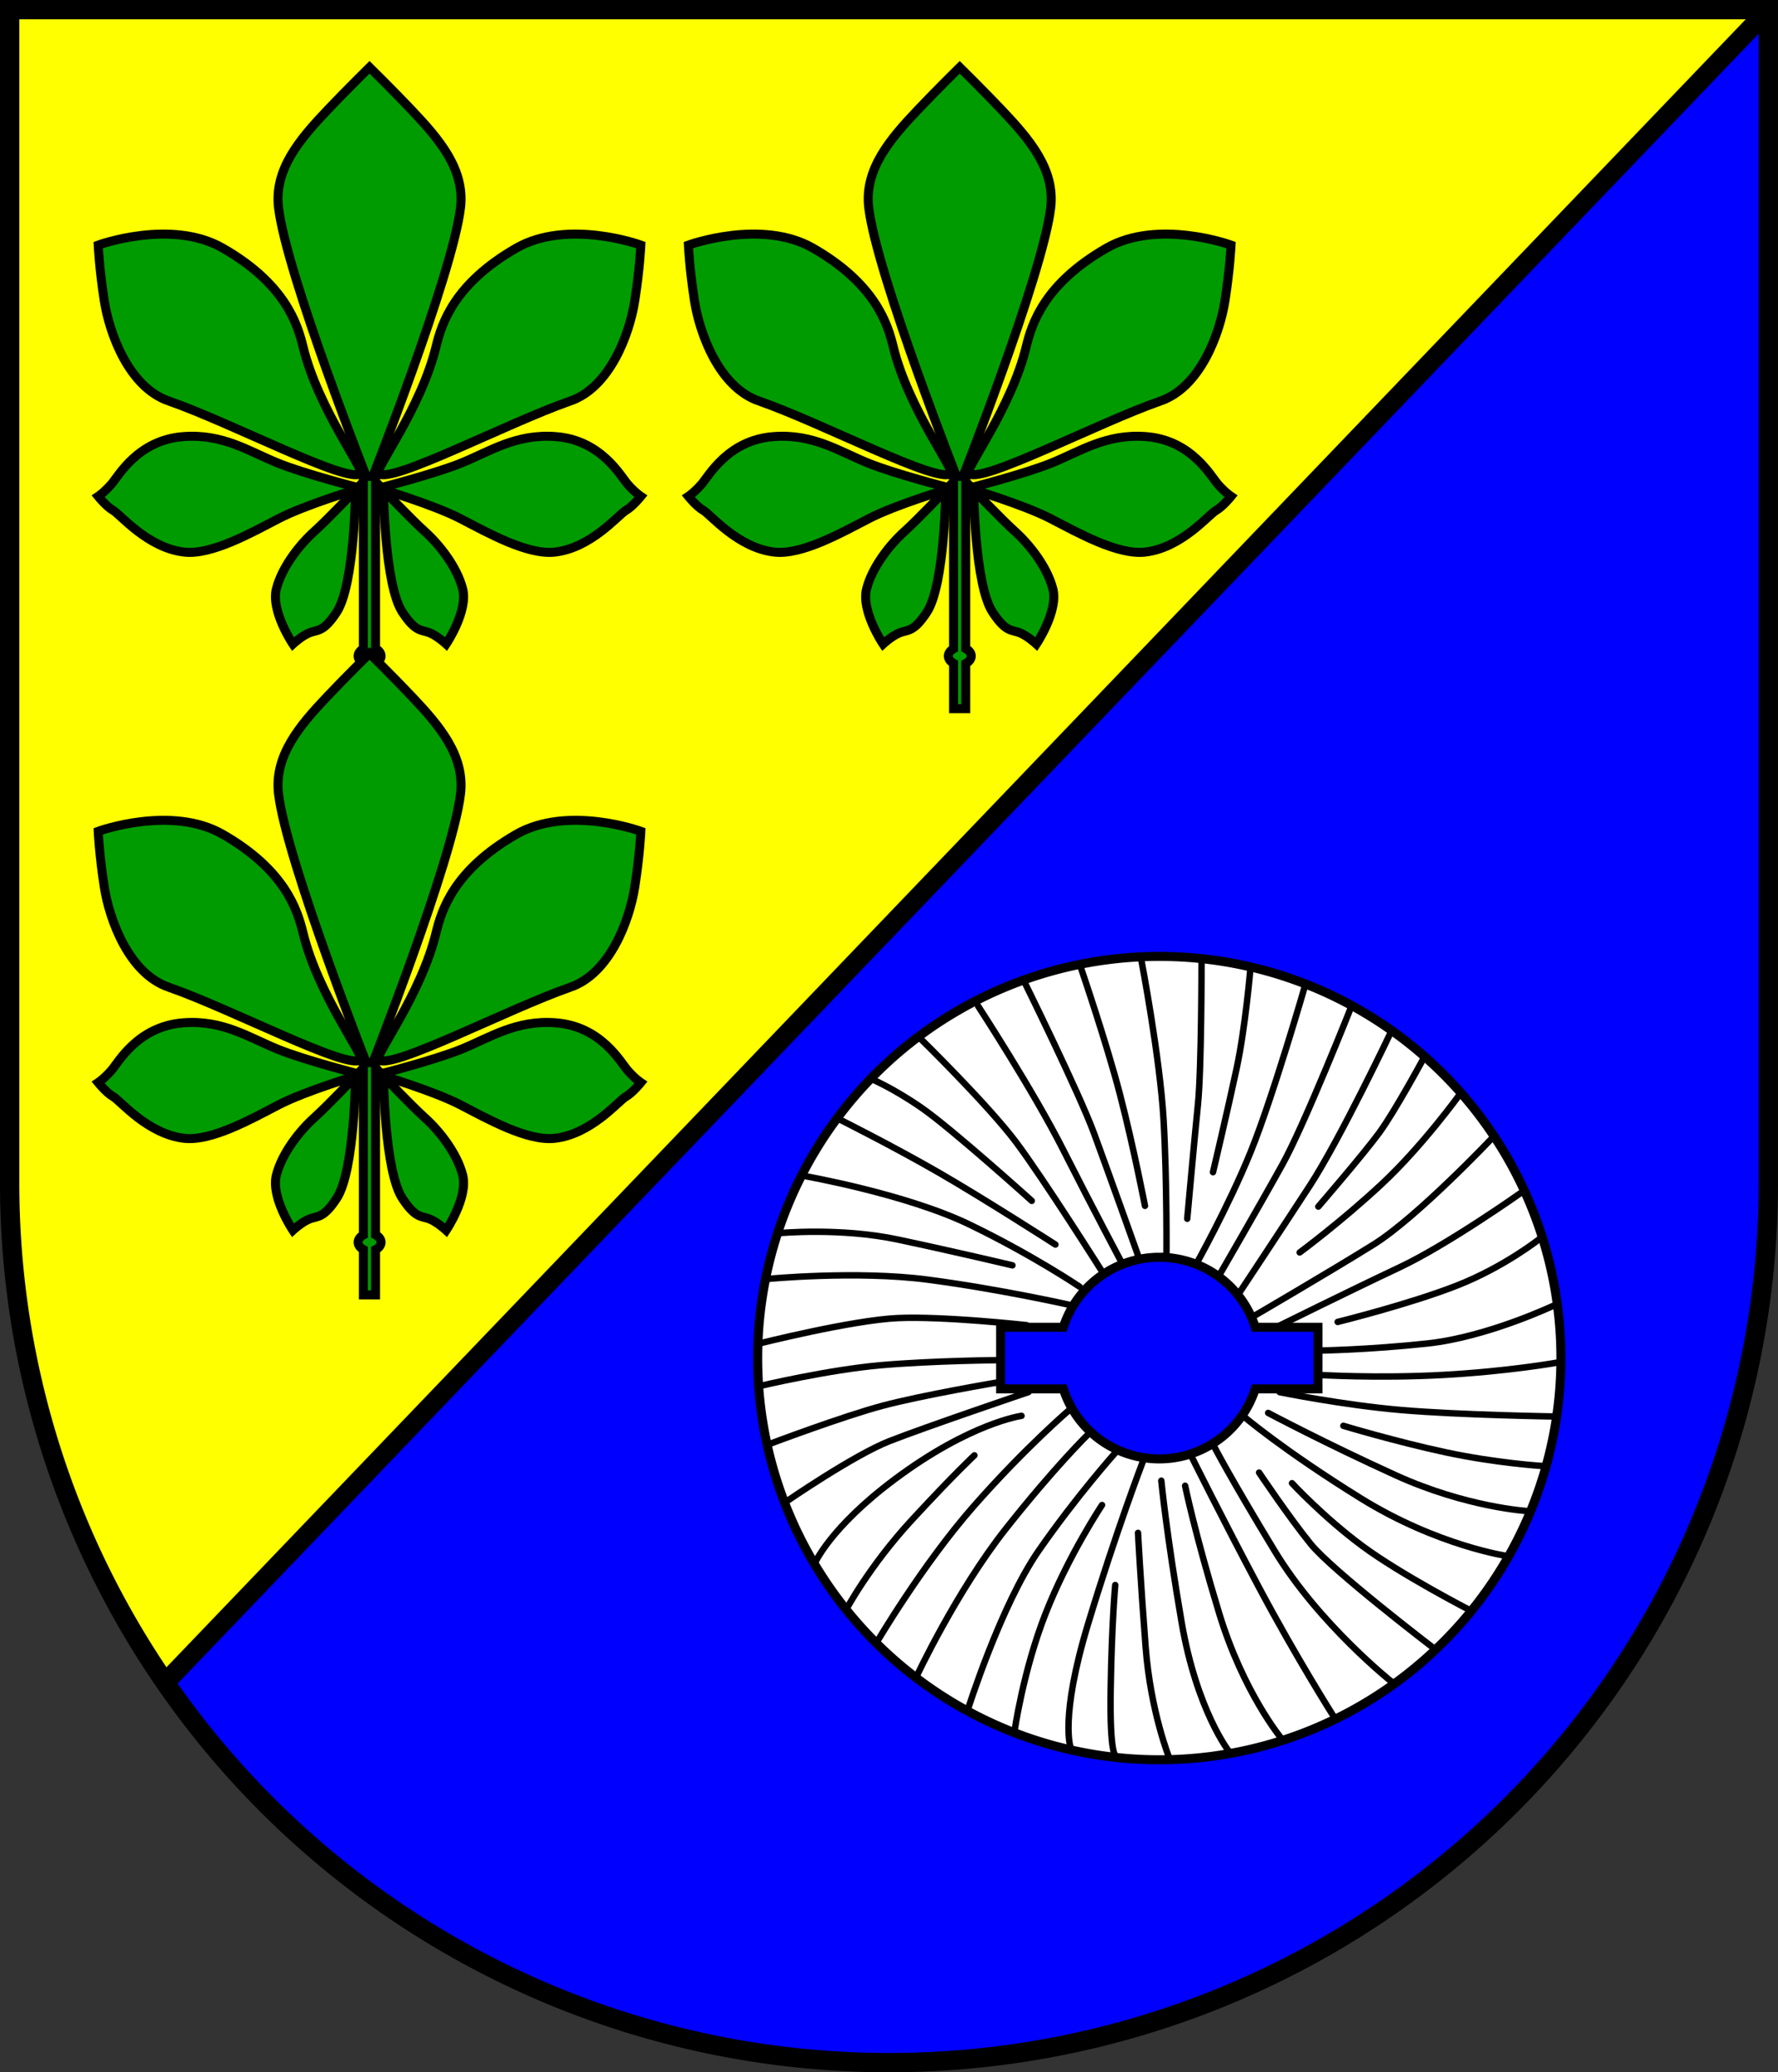 <?xml version="1.0" encoding="UTF-8" standalone="no"?>
<!-- Created with Inkscape (http://www.inkscape.org/) -->

<svg
   width="138.045mm"
   height="160.872mm"
   viewBox="0 0 138.045 160.872"
   version="1.1"
   id="svg10373"
   inkscape:version="1.2.2 (732a01da63, 2022-12-09)"
   sodipodi:docname="Wappen Kühren2.svg"
   xmlns:inkscape="http://www.inkscape.org/namespaces/inkscape"
   xmlns:sodipodi="http://sodipodi.sourceforge.net/DTD/sodipodi-0.dtd"
   xmlns="http://www.w3.org/2000/svg"
   xmlns:svg="http://www.w3.org/2000/svg">
  <rect x="0" y="0" width="138.045" height="160.872" fill="#333333" stroke="none"/>
  <sodipodi:namedview
     id="namedview10375"
     pagecolor="#ffffff"
     bordercolor="#666666"
     borderopacity="1.0"
     inkscape:showpageshadow="2"
     inkscape:pageopacity="0.0"
     inkscape:pagecheckerboard="0"
     inkscape:deskcolor="#d1d1d1"
     inkscape:document-units="mm"
     showgrid="false"
     inkscape:zoom="0.88036422"
     inkscape:cx="261.82345"
     inkscape:cy="304.98741"
     inkscape:current-layer="layer1" />
  <defs
     id="defs10370" />
  <g
     inkscape:label="Ebene 1"
     inkscape:groupmode="layer"
     id="layer1"
     transform="translate(-31.656,-65.547)">
    <g
       id="g10190"
       transform="translate(-7.448,-23.684)">
      <path
         id="path9913"
         style="fill:#ffff00;fill-opacity:1;stroke:none;stroke-width:1.5;stroke-linecap:round;stroke-dasharray:none"
         d="m 39.854,89.981 v 91.1 a 68.272,68.272 0 0 0 68.272,68.272 68.272,68.272 0 0 0 68.272,-68.272 68.272,68.272 0 0 0 0,-5.1e-4 V 89.981 Z" />
      <path
         id="path10013"
         style="fill:#0000ff;fill-opacity:1;stroke:none;stroke-width:1.5;stroke-linecap:round;stroke-dasharray:none"
         d="M 176.399,89.981 51.961,219.815 a 68.272,68.272 0 0 0 56.166,29.538 68.272,68.272 0 0 0 68.272,-68.272 68.272,68.272 0 0 0 0,-5.1e-4 z" />
      <path
         id="path10018"
         style="fill:none;fill-opacity:1;stroke:#000000;stroke-width:1.5;stroke-linecap:round;stroke-dasharray:none"
         d="m 39.854,89.981 v 91.1 a 68.272,68.272 0 0 0 68.272,68.272 68.272,68.272 0 0 0 68.272,-68.272 68.272,68.272 0 0 0 0,-5.1e-4 V 89.981 Z" />
      <path
         style="fill:none;fill-opacity:1;stroke:#000000;stroke-width:1.5;stroke-linecap:round;stroke-dasharray:none"
         d="M 176.398,89.981 51.961,219.815"
         id="path10020" />
      <g
         id="g1631"
         transform="translate(-137.842,157.063)">
        <path
           id="path915"
           style="fill:#ffffff;stroke:#000000;stroke-width:0.7;stroke-linecap:round;stroke-dasharray:none"
           d="M 266.954,6.415 A 31.182,31.182 0 0 0 235.772,37.597 31.182,31.182 0 0 0 266.954,68.779 31.182,31.182 0 0 0 298.136,37.597 31.182,31.182 0 0 0 266.954,6.415 Z m 0,23.355 a 7.827,7.827 0 0 1 7.453,5.435 h 4.866 v 4.783 h -4.869 a 7.827,7.827 0 0 1 -7.45,5.436 7.827,7.827 0 0 1 -7.45,-5.436 h -4.869 v -4.783 h 4.869 a 7.827,7.827 0 0 1 7.45,-5.435 z" />
        <path
           style="fill:none;stroke:#000000;stroke-width:0.5;stroke-linecap:round;stroke-dasharray:none"
           d="m 278.28,8.652 c 0,0 -2.517,8.731 -4.247,12.978 -1.73,4.247 -4.247,8.731 -4.247,8.731"
           id="path1103" />
        <path
           style="fill:none;stroke:#000000;stroke-width:0.5;stroke-linecap:round;stroke-dasharray:none"
           d="m 281.859,10.319 c 0,0 -3.615,9.121 -5.339,12.236 -1.724,3.115 -4.978,8.732 -4.978,8.732"
           id="path1105"
           sodipodi:nodetypes="csc" />
        <path
           style="fill:none;stroke:#000000;stroke-width:0.5;stroke-linecap:round;stroke-dasharray:none"
           d="m 284.974,12.21 c 0,0 -3.949,8.343 -6.34,12.013 -2.392,3.671 -5.562,8.454 -5.562,8.454"
           id="path1107" />
        <path
           style="fill:none;stroke:#000000;stroke-width:0.5;stroke-linecap:round;stroke-dasharray:none"
           d="m 287.477,14.323 c 0,0 -2.225,4.116 -3.448,5.784 -1.224,1.669 -4.727,5.729 -4.727,5.729"
           id="path1109" />
        <path
           style="fill:none;stroke:#000000;stroke-width:0.5;stroke-linecap:round;stroke-dasharray:none"
           d="m 290.257,17.16 c 0,0 -2.892,4.004 -6.062,6.952 -3.17,2.948 -6.34,5.284 -6.34,5.284"
           id="path1111" />
        <path
           style="fill:none;stroke:#000000;stroke-width:0.5;stroke-linecap:round;stroke-dasharray:none"
           d="m 292.816,20.497 c 0,0 -5.84,6.174 -9.232,8.287 -3.393,2.113 -9.399,5.617 -9.399,5.617"
           id="path1113" />
        <path
           style="fill:none;stroke:#000000;stroke-width:0.5;stroke-linecap:round;stroke-dasharray:none"
           d="m 295.096,24.724 c 0,0 -5.729,4.06 -9.511,5.84 -3.782,1.78 -9.622,4.672 -9.622,4.672"
           id="path1211" />
        <path
           style="fill:none;stroke:#000000;stroke-width:0.5;stroke-linecap:round;stroke-dasharray:none"
           d="m 296.487,28.339 c 0,0 -2.725,2.169 -6.396,3.615 -3.671,1.446 -9.288,2.836 -9.288,2.836"
           id="path1213" />
        <path
           style="fill:none;stroke:#000000;stroke-width:0.5;stroke-linecap:round;stroke-dasharray:none"
           d="m 297.599,33.511 c 0,0 -5.172,2.447 -9.789,2.948 -4.616,0.501 -8.509,0.556 -8.509,0.556"
           id="path1215" />
        <path
           style="fill:none;stroke:#000000;stroke-width:0.5;stroke-linecap:round;stroke-dasharray:none"
           d="m 297.766,37.961 c 0,0 -3.726,0.667 -8.788,0.945 -5.061,0.278 -9.622,0 -9.622,0"
           id="path1217" />
        <path
           style="fill:none;stroke:#000000;stroke-width:0.5;stroke-linecap:round;stroke-dasharray:none"
           d="m 297.71,42.132 c 0,0 -7.397,-0.111 -11.958,-0.501 -4.561,-0.389 -9.455,-1.39 -9.455,-1.39"
           id="path1219" />
        <path
           style="fill:none;stroke:#000000;stroke-width:0.5;stroke-linecap:round;stroke-dasharray:none"
           d="m 296.653,45.97 c 0,0 -3.559,-0.222 -7.453,-1.057 -3.893,-0.834 -7.953,-2.058 -7.953,-2.058"
           id="path1221" />
        <path
           style="fill:none;stroke:#000000;stroke-width:0.5;stroke-linecap:round;stroke-dasharray:none"
           d="m 295.541,49.473 c 0,0 -4.727,-0.278 -10.234,-2.781 -5.506,-2.503 -9.9,-4.839 -9.9,-4.839"
           id="path1223" />
        <path
           style="fill:none;stroke:#000000;stroke-width:0.5;stroke-linecap:round;stroke-dasharray:none"
           d="m 294.039,52.977 c 0,0 -5.45,-0.779 -11.457,-4.505 -6.007,-3.726 -9.066,-6.34 -9.066,-6.34"
           id="path1225" />
        <path
           style="fill:none;stroke:#000000;stroke-width:0.5;stroke-linecap:round;stroke-dasharray:none"
           d="m 291.101,57.182 c 0,0 -5.349,-2.753 -8.377,-4.995 -3.028,-2.242 -5.466,-4.877 -5.466,-4.877"
           id="path1250" />
        <path
           style="fill:none;stroke:#000000;stroke-width:0.5;stroke-linecap:round;stroke-dasharray:none"
           d="m 288.23,60.092 c 0,0 -7.826,-5.978 -9.517,-8.062 -1.691,-2.084 -4.011,-5.545 -4.011,-5.545"
           id="path1252" />
        <path
           style="fill:none;stroke:#000000;stroke-width:0.5;stroke-linecap:round;stroke-dasharray:none"
           d="m 285.044,62.766 c 0,0 -5.663,-4.483 -9.124,-10.186 -3.461,-5.702 -4.719,-8.141 -4.719,-8.141"
           id="path1254" />
        <path
           style="fill:none;stroke:#000000;stroke-width:0.5;stroke-linecap:round;stroke-dasharray:none"
           d="m 280.483,65.401 c 0,0 -2.871,-4.523 -5.781,-9.989 -2.91,-5.466 -5.27,-10.225 -5.27,-10.225"
           id="path1256" />
        <path
           style="fill:none;stroke:#000000;stroke-width:0.5;stroke-linecap:round;stroke-dasharray:none"
           d="m 276.471,67.171 c 0,0 -2.989,-3.579 -4.877,-9.793 -1.888,-6.214 -2.635,-9.871 -2.635,-9.871"
           id="path1258" />
        <path
           style="fill:none;stroke:#000000;stroke-width:0.5;stroke-linecap:round;stroke-dasharray:none"
           d="m 272.381,68.154 c 0,0 -2.517,-3.186 -3.697,-10.068 -1.18,-6.882 -1.573,-10.972 -1.573,-10.972"
           id="path1260" />
        <path
           style="fill:none;stroke:#000000;stroke-width:0.5;stroke-linecap:round;stroke-dasharray:none"
           d="m 267.74,68.666 c 0,0 -1.455,-3.579 -1.848,-8.652 -0.393,-5.073 -0.59,-8.849 -0.59,-8.849"
           id="path1262" />
        <path
           style="fill:none;stroke:#000000;stroke-width:0.5;stroke-linecap:round;stroke-dasharray:none"
           d="m 263.572,68.469 c 0,0 -0.472,0 -0.393,-5.113 0.079,-5.113 0.354,-8.141 0.354,-8.141"
           id="path1264" />
        <path
           style="fill:none;stroke:#000000;stroke-width:0.5;stroke-linecap:round;stroke-dasharray:none"
           d="m 260.072,67.84 c 0,0 -0.865,-2.281 1.337,-9.557 2.202,-7.276 4.287,-12.703 4.287,-12.703"
           id="path1266" />
        <path
           style="fill:none;stroke:#000000;stroke-width:0.5;stroke-linecap:round;stroke-dasharray:none"
           d="m 255.706,66.621 c 0,0 0.669,-4.759 2.438,-9.242 1.77,-4.483 4.365,-8.377 4.365,-8.377"
           id="path1300" />
        <path
           style="fill:none;stroke:#000000;stroke-width:0.5;stroke-linecap:round;stroke-dasharray:none"
           d="m 252.088,64.89 c 0,0 2.556,-8.101 5.506,-12.349 2.95,-4.247 5.978,-7.63 5.978,-7.63"
           id="path1302" />
        <path
           style="fill:none;stroke:#000000;stroke-width:0.5;stroke-linecap:round;stroke-dasharray:none"
           d="m 248.077,62.373 c 0,0 3.107,-6.646 6.961,-11.523 3.854,-4.877 6.45,-7.394 6.45,-7.394"
           id="path1304" />
        <path
           style="fill:none;stroke:#000000;stroke-width:0.5;stroke-linecap:round;stroke-dasharray:none"
           d="m 244.97,59.738 c 0,0 3.579,-6.096 7.59,-10.658 4.011,-4.562 7.472,-7.512 7.472,-7.512"
           id="path1306" />
        <path
           style="fill:none;stroke:#000000;stroke-width:0.5;stroke-linecap:round;stroke-dasharray:none"
           d="m 242.61,57.182 c 0,0 1.809,-3.421 5.152,-7.04 3.343,-3.618 4.837,-4.995 4.837,-4.995"
           id="path1308" />
        <path
           style="fill:none;stroke:#000000;stroke-width:0.5;stroke-linecap:round;stroke-dasharray:none"
           d="m 240.172,53.603 c 0,0 1.14,-2.792 6.253,-6.607 5.861,-4.373 9.832,-4.916 9.832,-4.916"
           id="path1310"
           sodipodi:nodetypes="csc" />
        <path
           style="fill:none;stroke:#000000;stroke-width:0.5;stroke-linecap:round;stroke-dasharray:none"
           d="m 238.009,48.727 c 0,0 5.191,-3.579 7.983,-4.68 2.792,-1.101 10.815,-3.815 10.815,-3.815"
           id="path1312" />
        <path
           style="fill:none;stroke:#000000;stroke-width:0.5;stroke-linecap:round;stroke-dasharray:none"
           d="m 236.751,44.243 c 0,0 5.624,-2.124 8.731,-2.95 3.107,-0.826 8.927,-1.809 8.927,-1.809"
           id="path1314" />
        <path
           style="fill:none;stroke:#000000;stroke-width:0.5;stroke-linecap:round;stroke-dasharray:none"
           d="m 235.964,39.76 c 0,0 5.309,-1.258 9.399,-1.612 4.09,-0.354 9.242,-0.393 9.242,-0.393"
           id="path1316" />
        <path
           style="fill:none;stroke:#000000;stroke-width:0.5;stroke-linecap:round;stroke-dasharray:none"
           d="m 235.767,36.496 c 0,0 7.315,-1.848 10.894,-2.006 3.579,-0.157 9.989,0.551 9.989,0.551"
           id="path1318" />
        <path
           style="fill:none;stroke:#000000;stroke-width:0.5;stroke-linecap:round;stroke-dasharray:none"
           d="m 236.531,31.453 c 0,0 6.952,-0.667 12.458,0.056 5.506,0.723 10.957,1.947 10.957,1.947"
           id="path1362" />
        <path
           style="fill:none;stroke:#000000;stroke-width:0.5;stroke-linecap:round;stroke-dasharray:none"
           d="m 237.477,27.894 c 0,0 4.727,-0.445 9.177,0.501 4.449,0.945 8.899,2.002 8.899,2.002"
           id="path1364" />
        <path
           style="fill:none;stroke:#000000;stroke-width:0.5;stroke-linecap:round;stroke-dasharray:none"
           d="m 239.312,23.445 c 0,0 7.953,1.39 12.903,3.782 4.95,2.392 8.565,4.839 8.565,4.839"
           id="path1366" />
        <path
           style="fill:none;stroke:#000000;stroke-width:0.5;stroke-linecap:round;stroke-dasharray:none"
           d="m 242.093,19.051 c 0,0 4.227,2.113 7.786,4.171 3.559,2.058 9.01,5.562 9.01,5.562"
           id="path1368" />
        <path
           style="fill:none;stroke:#000000;stroke-width:0.5;stroke-linecap:round;stroke-dasharray:none"
           d="m 244.484,15.881 c 0,0 1.669,0.667 4.004,2.28 2.336,1.613 8.565,7.23 8.565,7.23"
           id="path1370" />
        <path
           style="fill:none;stroke:#000000;stroke-width:0.5;stroke-linecap:round;stroke-dasharray:none"
           d="m 248.378,12.766 c 0,0 5.284,5.172 7.453,8.065 2.169,2.892 6.73,10.122 6.73,10.122"
           id="path1372" />
        <path
           style="fill:none;stroke:#000000;stroke-width:0.5;stroke-linecap:round;stroke-dasharray:none"
           d="m 252.883,10.263 c 0,0 4.283,6.563 6.618,11.179 2.336,4.616 4.616,8.899 4.616,8.899"
           id="path1374" />
        <path
           style="fill:none;stroke:#000000;stroke-width:0.5;stroke-linecap:round;stroke-dasharray:none"
           d="m 256.498,8.428 c 0,0 4.227,8.565 5.395,11.735 1.168,3.17 3.448,9.566 3.448,9.566"
           id="path1376" />
        <path
           style="fill:none;stroke:#000000;stroke-width:0.5;stroke-linecap:round;stroke-dasharray:none"
           d="m 260.836,7.204 c 0,0 2.002,5.84 3.059,9.9 1.057,4.06 1.947,8.676 1.947,8.676"
           id="path1378" />
        <path
           style="fill:none;stroke:#000000;stroke-width:0.5;stroke-linecap:round;stroke-dasharray:none"
           d="m 265.563,6.704 c 0,0 1.446,7.564 1.724,12.403 0.278,4.839 0.222,10.734 0.222,10.734"
           id="path1431" />
        <path
           style="fill:none;stroke:#000000;stroke-width:0.5;stroke-linecap:round;stroke-dasharray:none"
           d="m 270.235,6.759 c 0,0 0,8.398 -0.278,11.123 -0.278,2.725 -0.834,8.899 -0.834,8.899"
           id="path1433" />
        <path
           style="fill:none;stroke:#000000;stroke-width:0.5;stroke-linecap:round;stroke-dasharray:none"
           d="m 274.017,7.482 c 0,0 -0.389,4.505 -1.057,7.62 -0.667,3.115 -1.835,8.065 -1.835,8.065"
           id="path1435" />
      </g>
      <g
         id="g9776"
         transform="translate(52.446,11.396)">
        <g
           id="g9585"
           transform="translate(-45.831,-0.591)"
           style="stroke-width:0.7;stroke-dasharray:none">
          <path
             style="fill:#009b00;fill-opacity:1;stroke:#000000;stroke-width:0.7;stroke-linecap:round;stroke-dasharray:none"
             d="m 60.094,116.463 c 0,0 -0.069,7.347 -1.46,9.475 -1.013,1.551 -1.46,1.37 -2.071,1.593 -0.612,0.222 -1.335,0.89 -1.335,0.89 0,0 -1.724,-2.558 -1.279,-4.283 0.445,-1.724 1.822,-3.448 2.934,-4.449 1.112,-1.001 3.211,-3.226 3.211,-3.226 z"
             id="path1743"
             sodipodi:nodetypes="csscssc" />
          <path
             style="fill:#009b00;fill-opacity:1;stroke:#000000;stroke-width:0.7;stroke-linecap:round;stroke-dasharray:none"
             d="m 60.485,116.33 c 0,0 -4.247,1.258 -6.371,2.36 -2.124,1.101 -5.191,2.832 -7.315,2.596 -2.832,-0.315 -4.955,-2.91 -5.506,-3.225 -0.551,-0.315 -1.18,-1.101 -1.18,-1.101 0,0 0.472,-0.315 1.023,-0.944 0.551,-0.629 2.048,-3.425 5.584,-3.697 3.068,-0.236 5.093,1.14 7.315,2.045 2.124,0.865 6.45,1.966 6.45,1.966 z"
             id="path1799"
             sodipodi:nodetypes="cssscsssc" />
          <path
             style="fill:#009b00;fill-opacity:1;stroke:#000000;stroke-width:0.7;stroke-linecap:round;stroke-dasharray:none"
             d="m 45.62,109.566 c -3.129,-1.058 -4.641,-5.27 -5.034,-7.787 -0.393,-2.517 -0.472,-4.326 -0.472,-4.326 0,0 5.663,-2.07 9.675,0.236 4.823,2.772 5.79,5.852 6.231,7.668 1.165,4.792 4.79,9.525 4.463,9.823 -0.932,0.849 -9.982,-3.914 -14.863,-5.615 z"
             id="path1801"
             sodipodi:nodetypes="cscsssc" />
          <path
             id="path1860"
             style="fill:#009b00;fill-opacity:1;stroke:#000000;stroke-width:0.7;stroke-linecap:round;stroke-dasharray:none"
             d="m 57.89,86.992 c -2.124,2.242 -4.126,4.582 -3.775,7.551 0.614,5.198 7.065,21.515 7.065,21.515 0,0 6.45,-16.317 7.064,-21.515 0.351,-2.969 -1.652,-5.309 -3.775,-7.551 -1.462,-1.543 -3.289,-3.343 -3.289,-3.343 0,0 -1.828,1.8 -3.289,3.343 z"
             sodipodi:nodetypes="sscsscs" />
          <path
             style="fill:#009b00;fill-opacity:1;stroke:#000000;stroke-width:0.7;stroke-linecap:round;stroke-dasharray:none"
             d="m 62.264,116.463 c 0,0 0.069,7.347 1.46,9.475 1.013,1.551 1.46,1.37 2.071,1.593 0.612,0.222 1.335,0.89 1.335,0.89 0,0 1.724,-2.558 1.279,-4.283 -0.445,-1.724 -1.822,-3.448 -2.934,-4.449 -1.112,-1.001 -3.211,-3.226 -3.211,-3.226 z"
             id="path1926"
             sodipodi:nodetypes="csscssc" />
          <path
             style="fill:#009b00;fill-opacity:1;stroke:#000000;stroke-width:0.7;stroke-linecap:round;stroke-dasharray:none"
             d="m 61.872,116.33 c 0,0 4.247,1.258 6.371,2.36 2.124,1.101 5.191,2.832 7.315,2.596 2.832,-0.315 4.955,-2.91 5.506,-3.225 0.551,-0.315 1.18,-1.101 1.18,-1.101 0,0 -0.472,-0.315 -1.023,-0.944 -0.551,-0.629 -2.048,-3.425 -5.584,-3.697 -3.068,-0.236 -5.093,1.14 -7.315,2.045 -2.124,0.865 -6.45,1.966 -6.45,1.966 z"
             id="path1928"
             sodipodi:nodetypes="cssscsssc" />
          <path
             style="fill:#009b00;fill-opacity:1;stroke:#000000;stroke-width:0.7;stroke-linecap:round;stroke-dasharray:none"
             d="m 76.738,109.566 c 3.129,-1.058 4.641,-5.27 5.034,-7.787 0.393,-2.517 0.472,-4.326 0.472,-4.326 0,0 -5.663,-2.07 -9.675,0.236 -4.823,2.772 -5.79,5.852 -6.231,7.668 -1.165,4.792 -4.79,9.525 -4.463,9.823 0.932,0.849 9.982,-3.914 14.863,-5.615 z"
             id="path1930"
             sodipodi:nodetypes="cscsssc" />
          <path
             id="rect6191"
             style="fill:#009b00;fill-opacity:1;stroke:#000000;stroke-width:0.7;stroke-linecap:round;stroke-dasharray:none"
             d="m 60.702,115.408 v 13.379 c -0.258,0.14 -0.407,0.348 -0.407,0.567 1.34e-4,0.219 0.149,0.427 0.407,0.567 v 3.518 h 0.944 v -3.506 c 0.271,-0.14 0.429,-0.353 0.429,-0.579 -8.3e-5,-0.226 -0.158,-0.439 -0.429,-0.579 v -13.367 z"
             sodipodi:nodetypes="ccccccccccc" />
        </g>
        <g
           id="g9729"
           transform="translate(-0.008,-0.591)"
           style="stroke-width:0.7;stroke-dasharray:none">
          <path
             style="fill:#009b00;fill-opacity:1;stroke:#000000;stroke-width:0.7;stroke-linecap:round;stroke-dasharray:none"
             d="m 60.094,116.463 c 0,0 -0.069,7.347 -1.46,9.475 -1.013,1.551 -1.46,1.37 -2.071,1.593 -0.612,0.222 -1.335,0.89 -1.335,0.89 0,0 -1.724,-2.558 -1.279,-4.283 0.445,-1.724 1.822,-3.448 2.934,-4.449 1.112,-1.001 3.211,-3.226 3.211,-3.226 z"
             id="path9713"
             sodipodi:nodetypes="csscssc" />
          <path
             style="fill:#009b00;fill-opacity:1;stroke:#000000;stroke-width:0.7;stroke-linecap:round;stroke-dasharray:none"
             d="m 60.485,116.33 c 0,0 -4.247,1.258 -6.371,2.36 -2.124,1.101 -5.191,2.832 -7.315,2.596 -2.832,-0.315 -4.955,-2.91 -5.506,-3.225 -0.551,-0.315 -1.18,-1.101 -1.18,-1.101 0,0 0.472,-0.315 1.023,-0.944 0.551,-0.629 2.048,-3.425 5.584,-3.697 3.068,-0.236 5.093,1.14 7.315,2.045 2.124,0.865 6.45,1.966 6.45,1.966 z"
             id="path9715"
             sodipodi:nodetypes="cssscsssc" />
          <path
             style="fill:#009b00;fill-opacity:1;stroke:#000000;stroke-width:0.7;stroke-linecap:round;stroke-dasharray:none"
             d="m 45.62,109.566 c -3.129,-1.058 -4.641,-5.27 -5.034,-7.787 -0.393,-2.517 -0.472,-4.326 -0.472,-4.326 0,0 5.663,-2.07 9.675,0.236 4.823,2.772 5.79,5.852 6.231,7.668 1.165,4.792 4.79,9.525 4.463,9.823 -0.932,0.849 -9.982,-3.914 -14.863,-5.615 z"
             id="path9717"
             sodipodi:nodetypes="cscsssc" />
          <path
             id="path9719"
             style="fill:#009b00;fill-opacity:1;stroke:#000000;stroke-width:0.7;stroke-linecap:round;stroke-dasharray:none"
             d="m 57.89,86.992 c -2.124,2.242 -4.126,4.582 -3.775,7.551 0.614,5.198 7.065,21.515 7.065,21.515 0,0 6.45,-16.317 7.064,-21.515 0.351,-2.969 -1.652,-5.309 -3.775,-7.551 -1.462,-1.543 -3.289,-3.343 -3.289,-3.343 0,0 -1.828,1.8 -3.289,3.343 z"
             sodipodi:nodetypes="sscsscs" />
          <path
             style="fill:#009b00;fill-opacity:1;stroke:#000000;stroke-width:0.7;stroke-linecap:round;stroke-dasharray:none"
             d="m 62.264,116.463 c 0,0 0.069,7.347 1.46,9.475 1.013,1.551 1.46,1.37 2.071,1.593 0.612,0.222 1.335,0.89 1.335,0.89 0,0 1.724,-2.558 1.279,-4.283 -0.445,-1.724 -1.822,-3.448 -2.934,-4.449 -1.112,-1.001 -3.211,-3.226 -3.211,-3.226 z"
             id="path9721"
             sodipodi:nodetypes="csscssc" />
          <path
             style="fill:#009b00;fill-opacity:1;stroke:#000000;stroke-width:0.7;stroke-linecap:round;stroke-dasharray:none"
             d="m 61.872,116.33 c 0,0 4.247,1.258 6.371,2.36 2.124,1.101 5.191,2.832 7.315,2.596 2.832,-0.315 4.955,-2.91 5.506,-3.225 0.551,-0.315 1.18,-1.101 1.18,-1.101 0,0 -0.472,-0.315 -1.023,-0.944 -0.551,-0.629 -2.048,-3.425 -5.584,-3.697 -3.068,-0.236 -5.093,1.14 -7.315,2.045 -2.124,0.865 -6.45,1.966 -6.45,1.966 z"
             id="path9723"
             sodipodi:nodetypes="cssscsssc" />
          <path
             style="fill:#009b00;fill-opacity:1;stroke:#000000;stroke-width:0.7;stroke-linecap:round;stroke-dasharray:none"
             d="m 76.738,109.566 c 3.129,-1.058 4.641,-5.27 5.034,-7.787 0.393,-2.517 0.472,-4.326 0.472,-4.326 0,0 -5.663,-2.07 -9.675,0.236 -4.823,2.772 -5.79,5.852 -6.231,7.668 -1.165,4.792 -4.79,9.525 -4.463,9.823 0.932,0.849 9.982,-3.914 14.863,-5.615 z"
             id="path9725"
             sodipodi:nodetypes="cscsssc" />
          <path
             id="path9727"
             style="fill:#009b00;fill-opacity:1;stroke:#000000;stroke-width:0.7;stroke-linecap:round;stroke-dasharray:none"
             d="m 60.702,115.408 v 13.379 c -0.258,0.14 -0.407,0.348 -0.407,0.567 1.34e-4,0.219 0.149,0.427 0.407,0.567 v 3.518 h 0.944 v -3.506 c 0.271,-0.14 0.429,-0.353 0.429,-0.579 -8.3e-5,-0.226 -0.158,-0.439 -0.429,-0.579 v -13.367 z"
             sodipodi:nodetypes="ccccccccccc" />
        </g>
        <g
           id="g9747"
           transform="translate(-45.831,44.917)"
           style="stroke-width:0.7;stroke-dasharray:none">
          <path
             style="fill:#009b00;fill-opacity:1;stroke:#000000;stroke-width:0.7;stroke-linecap:round;stroke-dasharray:none"
             d="m 60.094,116.463 c 0,0 -0.069,7.347 -1.46,9.475 -1.013,1.551 -1.46,1.37 -2.071,1.593 -0.612,0.222 -1.335,0.89 -1.335,0.89 0,0 -1.724,-2.558 -1.279,-4.283 0.445,-1.724 1.822,-3.448 2.934,-4.449 1.112,-1.001 3.211,-3.226 3.211,-3.226 z"
             id="path9731"
             sodipodi:nodetypes="csscssc" />
          <path
             style="fill:#009b00;fill-opacity:1;stroke:#000000;stroke-width:0.7;stroke-linecap:round;stroke-dasharray:none"
             d="m 60.485,116.33 c 0,0 -4.247,1.258 -6.371,2.36 -2.124,1.101 -5.191,2.832 -7.315,2.596 -2.832,-0.315 -4.955,-2.91 -5.506,-3.225 -0.551,-0.315 -1.18,-1.101 -1.18,-1.101 0,0 0.472,-0.315 1.023,-0.944 0.551,-0.629 2.048,-3.425 5.584,-3.697 3.068,-0.236 5.093,1.14 7.315,2.045 2.124,0.865 6.45,1.966 6.45,1.966 z"
             id="path9733"
             sodipodi:nodetypes="cssscsssc" />
          <path
             style="fill:#009b00;fill-opacity:1;stroke:#000000;stroke-width:0.7;stroke-linecap:round;stroke-dasharray:none"
             d="m 45.62,109.566 c -3.129,-1.058 -4.641,-5.27 -5.034,-7.787 -0.393,-2.517 -0.472,-4.326 -0.472,-4.326 0,0 5.663,-2.07 9.675,0.236 4.823,2.772 5.79,5.852 6.231,7.668 1.165,4.792 4.79,9.525 4.463,9.823 -0.932,0.849 -9.982,-3.914 -14.863,-5.615 z"
             id="path9735"
             sodipodi:nodetypes="cscsssc" />
          <path
             id="path9737"
             style="fill:#009b00;fill-opacity:1;stroke:#000000;stroke-width:0.7;stroke-linecap:round;stroke-dasharray:none"
             d="m 57.89,86.992 c -2.124,2.242 -4.126,4.582 -3.775,7.551 0.614,5.198 7.065,21.515 7.065,21.515 0,0 6.45,-16.317 7.064,-21.515 0.351,-2.969 -1.652,-5.309 -3.775,-7.551 -1.462,-1.543 -3.289,-3.343 -3.289,-3.343 0,0 -1.828,1.8 -3.289,3.343 z"
             sodipodi:nodetypes="sscsscs" />
          <path
             style="fill:#009b00;fill-opacity:1;stroke:#000000;stroke-width:0.7;stroke-linecap:round;stroke-dasharray:none"
             d="m 62.264,116.463 c 0,0 0.069,7.347 1.46,9.475 1.013,1.551 1.46,1.37 2.071,1.593 0.612,0.222 1.335,0.89 1.335,0.89 0,0 1.724,-2.558 1.279,-4.283 -0.445,-1.724 -1.822,-3.448 -2.934,-4.449 -1.112,-1.001 -3.211,-3.226 -3.211,-3.226 z"
             id="path9739"
             sodipodi:nodetypes="csscssc" />
          <path
             style="fill:#009b00;fill-opacity:1;stroke:#000000;stroke-width:0.7;stroke-linecap:round;stroke-dasharray:none"
             d="m 61.872,116.33 c 0,0 4.247,1.258 6.371,2.36 2.124,1.101 5.191,2.832 7.315,2.596 2.832,-0.315 4.955,-2.91 5.506,-3.225 0.551,-0.315 1.18,-1.101 1.18,-1.101 0,0 -0.472,-0.315 -1.023,-0.944 -0.551,-0.629 -2.048,-3.425 -5.584,-3.697 -3.068,-0.236 -5.093,1.14 -7.315,2.045 -2.124,0.865 -6.45,1.966 -6.45,1.966 z"
             id="path9741"
             sodipodi:nodetypes="cssscsssc" />
          <path
             style="fill:#009b00;fill-opacity:1;stroke:#000000;stroke-width:0.7;stroke-linecap:round;stroke-dasharray:none"
             d="m 76.738,109.566 c 3.129,-1.058 4.641,-5.27 5.034,-7.787 0.393,-2.517 0.472,-4.326 0.472,-4.326 0,0 -5.663,-2.07 -9.675,0.236 -4.823,2.772 -5.79,5.852 -6.231,7.668 -1.165,4.792 -4.79,9.525 -4.463,9.823 0.932,0.849 9.982,-3.914 14.863,-5.615 z"
             id="path9743"
             sodipodi:nodetypes="cscsssc" />
          <path
             id="path9745"
             style="fill:#009b00;fill-opacity:1;stroke:#000000;stroke-width:0.7;stroke-linecap:round;stroke-dasharray:none"
             d="m 60.702,115.408 v 13.379 c -0.258,0.14 -0.407,0.348 -0.407,0.567 1.34e-4,0.219 0.149,0.427 0.407,0.567 v 3.518 h 0.944 v -3.506 c 0.271,-0.14 0.429,-0.353 0.429,-0.579 -8.3e-5,-0.226 -0.158,-0.439 -0.429,-0.579 v -13.367 z"
             sodipodi:nodetypes="ccccccccccc" />
        </g>
      </g>
    </g>
  </g>
</svg>

